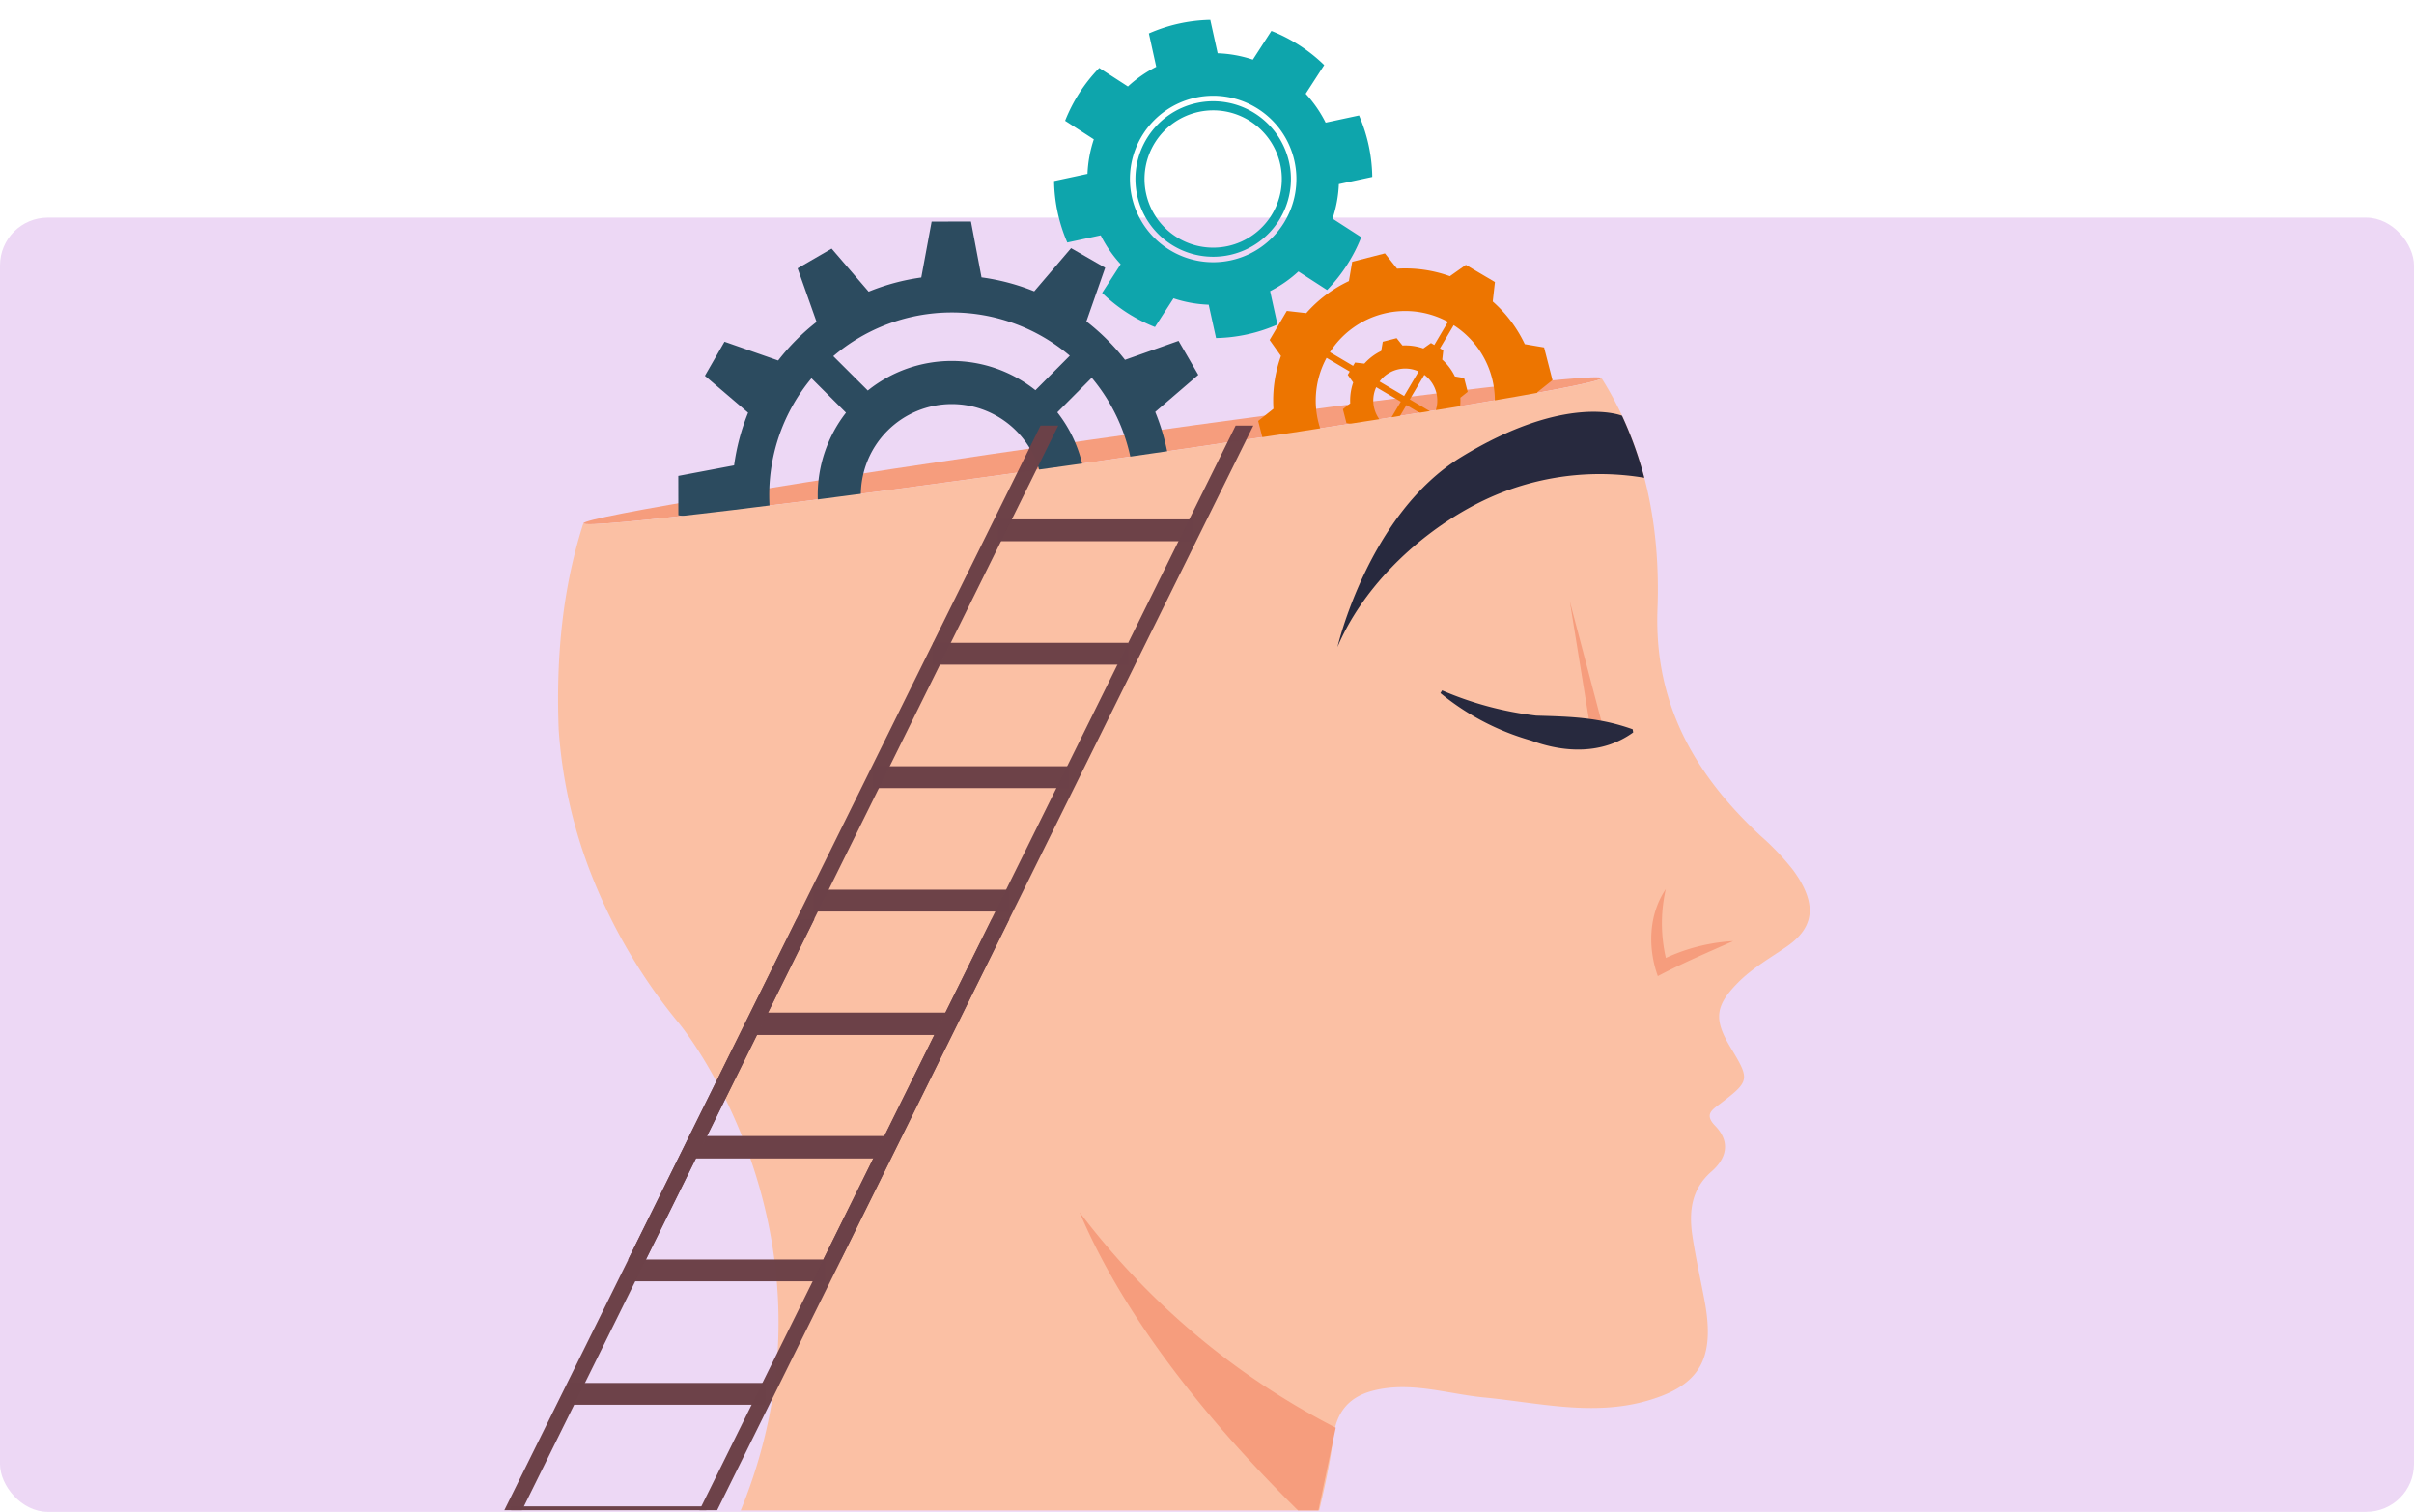 <svg xmlns="http://www.w3.org/2000/svg" xmlns:xlink="http://www.w3.org/1999/xlink" width="505" height="316.303" viewBox="0 0 505 316.303">
  <defs>
    <clipPath id="clip-path">
      <rect id="Rectángulo_379259" data-name="Rectángulo 379259" width="295" height="316" transform="translate(910 795.284)" fill="#fff" stroke="#707070" stroke-width="1"/>
    </clipPath>
    <clipPath id="clip-path-2">
      <rect id="Rectángulo_379288" data-name="Rectángulo 379288" width="683.512" height="505.74" fill="none"/>
    </clipPath>
    <clipPath id="clip-path-3">
      <rect id="Rectángulo_379260" data-name="Rectángulo 379260" width="683.421" height="455.312" fill="none"/>
    </clipPath>
    <clipPath id="clip-path-4">
      <path id="Trazado_641776" data-name="Trazado 641776" d="M1168.167,935.7l.078.095-33.34,4.733c.182,1.277-47.353,9.115-106.172,17.505S922.083,972.187,921.9,970.91c0-.031.02-.066.071-.1l-25.275,3.6-2.654,203.676h297.916l-22.883-242.518Z" transform="translate(-894.042 -935.568)" fill="none"/>
    </clipPath>
    <clipPath id="clip-path-6">
      <rect id="Rectángulo_379262" data-name="Rectángulo 379262" width="40.826" height="4.57" fill="none"/>
    </clipPath>
    <clipPath id="clip-path-7">
      <rect id="Rectángulo_379264" data-name="Rectángulo 379264" width="40.828" height="4.57" fill="none"/>
    </clipPath>
    <clipPath id="clip-path-9">
      <rect id="Rectángulo_379268" data-name="Rectángulo 379268" width="40.828" height="4.568" fill="none"/>
    </clipPath>
    <clipPath id="clip-path-12">
      <rect id="Rectángulo_379273" data-name="Rectángulo 379273" width="89.996" height="174.508" fill="none"/>
    </clipPath>
    <clipPath id="clip-path-13">
      <rect id="Rectángulo_379274" data-name="Rectángulo 379274" width="89.994" height="174.508" fill="none"/>
    </clipPath>
  </defs>
  <g id="Grupo_1075281" data-name="Grupo 1075281" transform="translate(-289.5 -838.284)">
    <g id="Grupo_1074808" data-name="Grupo 1074808" transform="translate(289.5 859.284)">
      <g id="Image_Place_Holder" data-name="Image Place Holder" transform="translate(0 24.534)">
        <rect id="Image_Place_Holder-2" data-name="Image Place Holder" width="505" height="270.769" rx="10" fill="#edd8f5"/>
      </g>
    </g>
    <g id="Enmascarar_grupo_1074707" data-name="Enmascarar grupo 1074707" transform="translate(-520 43)" clip-path="url(#clip-path)">
      <g id="Grupo_1074871" data-name="Grupo 1074871" transform="translate(-209 -85.716)">
        <g id="Grupo_1074870" data-name="Grupo 1074870" transform="translate(909 742)" clip-path="url(#clip-path-2)">
          <g id="Grupo_1074820" data-name="Grupo 1074820" transform="translate(0.092 -0.028)">
            <g id="Grupo_1074819" data-name="Grupo 1074819" clip-path="url(#clip-path-3)">
              <path id="Trazado_641765" data-name="Trazado 641765" d="M1016.315,987.111c.182,1.277,48.013-4.489,106.832-12.879S1229.5,958,1229.319,956.727s-48.012,4.489-106.832,12.879-106.354,16.228-106.172,17.505" transform="translate(-784.852 -738.584)" fill="#f69d7d"/>
              <path id="Trazado_641766" data-name="Trazado 641766" d="M1664.858,845.951a27.49,27.49,0,0,1,11.049,1.57l3.342-2.367,6.081,3.593-.461,4.071a27.536,27.536,0,0,1,6.705,8.921l4.034.688,1.76,6.841-3.2,2.55a27.482,27.482,0,0,1-1.571,11.049l2.368,3.342-3.593,6.081-4.072-.463a27.482,27.482,0,0,1-8.921,6.706l-.687,4.036-6.842,1.758-2.549-3.2a27.488,27.488,0,0,1-11.048-1.572l-3.344,2.369-6.081-3.595.463-4.071a27.442,27.442,0,0,1-6.7-8.92l-4.036-.688-1.758-6.841,3.2-2.549a27.478,27.478,0,0,1,1.571-11.05l-2.368-3.342,3.594-6.081,4.068.462a27.472,27.472,0,0,1,8.922-6.705l.689-4.035,6.842-1.759Zm-14.043,17.468,4.844,2.862.411-.693,1.948.223a11.435,11.435,0,0,1,3.52-2.646l.329-1.933,2.9-.745,1.222,1.533a11.469,11.469,0,0,1,4.358.62l1.6-1.134.694.409,2.861-4.843a18.728,18.728,0,0,0-24.69,6.348m10.384,6.137,5.135,3.034,3.036-5.135a6.694,6.694,0,0,0-8.171,2.1m6.327,3.739,5.135,3.034a6.69,6.69,0,0,0-2.1-8.169ZM1678.2,879.6l4.844,2.862a18.728,18.728,0,0,0-6.348-24.69l-2.863,4.843.694.409-.222,1.951a11.481,11.481,0,0,1,2.647,3.519l1.933.33.744,2.9-1.533,1.221a11.464,11.464,0,0,1-.622,4.359l1.135,1.6Zm4.138,4.054-4.842-2.864-.411.694-1.95-.222a11.436,11.436,0,0,1-3.519,2.645l-.331,1.933-2.9.747-1.22-1.535a11.491,11.491,0,0,1-4.361-.62l-1.6,1.134-.694-.411L1657.651,890a18.724,18.724,0,0,0,24.689-6.346m-10.382-6.137-5.135-3.035-3.036,5.135a6.693,6.693,0,0,0,8.171-2.1m-6.328-3.739-5.135-3.035a6.693,6.693,0,0,0,2.1,8.171Zm-10.675-6.309-4.843-2.863a18.728,18.728,0,0,0,6.347,24.692l2.861-4.844-.693-.41.223-1.95a11.467,11.467,0,0,1-2.647-3.52l-1.932-.33-.746-2.9,1.534-1.221a11.471,11.471,0,0,1,.621-4.359l-1.136-1.6Z" transform="translate(-1263.187 -650.711)" fill="#ed7500" fill-rule="evenodd"/>
              <path id="Trazado_641767" data-name="Trazado 641767" d="M1482.654,635.356a26.12,26.12,0,0,1,7.363,1.33l3.881-6.006a33.463,33.463,0,0,1,11.05,7.141l-3.879,6a26.15,26.15,0,0,1,4.177,6.044l6.989-1.5A33.571,33.571,0,0,1,1515,661.227l-6.992,1.5a26.138,26.138,0,0,1-1.323,7.226l6.005,3.88a33.461,33.461,0,0,1-7.14,11.051l-6-3.879a26.187,26.187,0,0,1-5.923,4.117l1.539,6.981a33.536,33.536,0,0,1-12.848,2.832l-1.539-6.981a26.131,26.131,0,0,1-7.363-1.33l-3.88,6.005a33.45,33.45,0,0,1-11.05-7.141l3.88-6a26.2,26.2,0,0,1-4.178-6.044l-6.989,1.5a33.551,33.551,0,0,1-2.768-12.861l6.991-1.5a26.148,26.148,0,0,1,1.324-7.227l-6.005-3.88a33.461,33.461,0,0,1,7.14-11.05l6,3.879a26.145,26.145,0,0,1,5.922-4.117l-1.539-6.981a33.541,33.541,0,0,1,12.848-2.832Zm-4.44,10.417a16.266,16.266,0,1,0,19.387,12.383,16.266,16.266,0,0,0-19.387-12.383m.41,1.86a14.361,14.361,0,1,0,17.117,10.933,14.36,14.36,0,0,0-17.117-10.933m-.658-2.983a17.415,17.415,0,1,0,20.756,13.258,17.416,17.416,0,0,0-20.756-13.258" transform="translate(-1118.516 -485.18)" fill="#0ea5ac" fill-rule="evenodd"/>
              <path id="Trazado_641768" data-name="Trazado 641768" d="M1156.393,813.535l8.229-.015,2.208,11.679a45.733,45.733,0,0,1,11.02,2.923l7.713-9.033,7.135,4.1-3.932,11.22a46.283,46.283,0,0,1,8.076,8.042l11.206-3.969,4.127,7.119-9.006,7.746a45.7,45.7,0,0,1,2.969,11.01l11.685,2.165.014,8.226-11.676,2.209a45.753,45.753,0,0,1-2.927,11.02l9.033,7.713-4.1,7.133-11.223-3.927a46.273,46.273,0,0,1-8.044,8.07l3.971,11.209-7.119,4.128-7.748-9.006A45.642,45.642,0,0,1,1167,916.264l-2.162,11.686-8.231.015-2.208-11.679a45.718,45.718,0,0,1-11.017-2.926l-7.715,9.036-7.133-4.1,3.93-11.224a46.161,46.161,0,0,1-8.073-8.041L1113.18,903l-4.127-7.116,9.006-7.746a45.67,45.67,0,0,1-2.969-11.011l-11.683-2.163-.015-8.229,11.677-2.208a45.7,45.7,0,0,1,2.926-11.02l-9.035-7.712,4.1-7.133,11.221,3.928a46.339,46.339,0,0,1,8.042-8.071l-3.969-11.209,7.118-4.127,7.748,9.006a45.6,45.6,0,0,1,11.008-2.964Zm33.49,32.669-7.2,7.226a28.05,28.05,0,0,1-.144,34.8l7.219,7.192a38.194,38.194,0,0,0,.124-49.223m-11.778,2.61,7.191-7.218a38.187,38.187,0,0,0-49.474.093l7.218,7.19a28.048,28.048,0,0,1,35.065-.065m-34.724,44.064-7.2,7.224a38.193,38.193,0,0,0,48.969-.09l-7.226-7.2a28.053,28.053,0,0,1-34.545.065m-11.821,2.656,7.191-7.22a28.046,28.046,0,0,1-.272-34.8l-7.224-7.2a38.186,38.186,0,0,0,.306,49.22m29.017-43.819a19.027,19.027,0,1,0,19.064,18.995,19.028,19.028,0,0,0-19.064-18.995" transform="translate(-852.089 -628.142)" fill="#2c4b5f" fill-rule="evenodd"/>
              <path id="Trazado_641769" data-name="Trazado 641769" d="M1583.832,1067.312a15.016,15.016,0,0,1,6.037.858l1.826-1.293,3.323,1.963-.252,2.224a15.045,15.045,0,0,1,3.664,4.875l2.2.376.961,3.738-1.75,1.393a15.021,15.021,0,0,1-.859,6.038l1.294,1.826-1.963,3.323-2.225-.253a15.018,15.018,0,0,1-4.875,3.664l-.376,2.205-3.739.96-1.393-1.75a15.02,15.02,0,0,1-6.037-.859l-1.827,1.295-3.323-1.964.253-2.225a15,15,0,0,1-3.663-4.874l-2.205-.376-.961-3.738,1.75-1.393a15.017,15.017,0,0,1,.859-6.038l-1.294-1.826,1.964-3.323,2.223.253a15.007,15.007,0,0,1,4.875-3.664l.377-2.2,3.738-.961Zm-7.673,9.544,2.646,1.564.224-.379,1.065.122a6.247,6.247,0,0,1,1.923-1.446l.18-1.056,1.585-.407.668.838a6.265,6.265,0,0,1,2.381.339l.876-.62.379.223,1.563-2.646a10.233,10.233,0,0,0-13.491,3.469m5.674,3.354,2.806,1.657,1.659-2.806a3.657,3.657,0,0,0-4.465,1.148m3.457,2.043,2.806,1.657a3.655,3.655,0,0,0-1.148-4.463Zm5.833,3.447,2.647,1.564a10.234,10.234,0,0,0-3.469-13.491l-1.564,2.646.379.224-.121,1.066a6.27,6.27,0,0,1,1.446,1.923l1.057.18.406,1.585-.837.667a6.259,6.259,0,0,1-.34,2.382l.62.875Zm2.261,2.215-2.646-1.565-.224.379-1.065-.121a6.25,6.25,0,0,1-1.923,1.445l-.181,1.056-1.585.408-.667-.839a6.281,6.281,0,0,1-2.383-.339l-.874.62-.379-.224-1.563,2.646a10.23,10.23,0,0,0,13.49-3.467m-5.673-3.353-2.806-1.659-1.659,2.806a3.656,3.656,0,0,0,4.465-1.147m-3.457-2.043-2.806-1.658a3.657,3.657,0,0,0,1.148,4.465Zm-5.833-3.447-2.646-1.564a10.233,10.233,0,0,0,3.468,13.492l1.563-2.647-.378-.224.121-1.065a6.265,6.265,0,0,1-1.446-1.923l-1.056-.18-.407-1.585.838-.667a6.274,6.274,0,0,1,.339-2.382l-.621-.875Z" transform="translate(-1210.803 -822.759)" fill="#2a62bf" fill-rule="evenodd"/>
            </g>
          </g>
          <g id="Grupo_1074822" data-name="Grupo 1074822" transform="translate(203.696 213.157)">
            <g id="Grupo_1074821" data-name="Grupo 1074821" clip-path="url(#clip-path-4)">
              <path id="Trazado_641770" data-name="Trazado 641770" d="M1009.265,800.933c24.633-36.4,59.118-52.984,99.206-56.066a94.023,94.023,0,0,1,11.232-.181l.22.006c16.527.746,32.605,5.725,48.035,13.289,4.149,2.034,8.229,4.257,12.271,6.546,28.371,16.067,44.155,40.736,42.816,76.879-.751,20.285,8.281,35.049,21.622,47.458a52.064,52.064,0,0,1,6.785,7.167q.39.533.757,1.093c.141.215.288.423.423.645,3.671,6,2.914,10.457-2.562,14.231-3.509,2.419-7.212,4.5-10.283,7.632-4.69,4.788-4.993,7.613-1.413,13.535,4.03,6.666,4.008,6.939-2.184,11.675-1.662,1.271-3.422,2.227-1.087,4.633,3.435,3.539,2.206,6.993-.752,9.572-4.152,3.62-4.777,8.264-4,13.457.68,4.53,1.683,9,2.531,13.5,2.286,12.144-.9,17.781-11.87,20.971-11.452,3.33-22.849.446-34.27-.656-7.655-.739-15.192-3.4-23.023-1.464-5.084,1.258-7.892,4.368-8.545,10.061-.952,8.3-3.424,16.24-4.836,24.411-1.151,6.664-4.054,8.745-10.055,8.476-5.03-.225-12.223-.332-20.57-.364h-.234c-32.3-.118-81.706.865-90.512.387-7.166-.389-3.688-4.861-.385-11.806,26.806-56.347-5.123-101.766-10.352-108.121a113.937,113.937,0,0,1-18.029-30.518,101.73,101.73,0,0,1-7.014-30.76c-1.031-26.245,4.067-47.946,16.073-65.69" transform="translate(-970.502 -788.107)" fill="#fbc0a4"/>
              <path id="Trazado_641771" data-name="Trazado 641771" d="M1928.928,1188.633l-6.978-26.5,4.377,27.047Z" transform="translate(-1687.754 -1110.516)" fill="#f69d7d"/>
              <path id="Trazado_641772" data-name="Trazado 641772" d="M1768.172,989.017a78.07,78.07,0,0,1,4.67,12.989,56.278,56.278,0,0,0-36.869,6.422c-11.464,6.379-22.215,16.907-27.325,28.99,0,0,6.474-27.881,25.883-39.748,21.952-13.422,33.641-8.652,33.641-8.652" transform="translate(-1523.05 -976.203)" fill="#27293e"/>
              <path id="Trazado_641773" data-name="Trazado 641773" d="M1525.487,1768.352a157.078,157.078,0,0,1-53.579-45.074c10.173,24.155,30.275,47.705,49.229,65.809" transform="translate(-1340.248 -1543.808)" fill="#f69d7d"/>
              <path id="Trazado_641774" data-name="Trazado 641774" d="M2013.9,1437.407a38.584,38.584,0,0,0-15.559,4.245l1.867.8a32.246,32.246,0,0,1-.407-15.916c-3.593,5.284-3.8,12.3-1.663,18.2,5.065-2.685,10.521-4.992,15.763-7.331" transform="translate(-1745.52 -1314.673)" fill="#f69d7d"/>
              <path id="Trazado_641775" data-name="Trazado 641775" d="M1803.18,1244.613a52.322,52.322,0,0,0,18.976,9.924c7,2.6,14.952,2.923,21.346-1.695l-.1-.657c-7.035-2.521-13.084-2.648-20.185-2.858a70.163,70.163,0,0,1-19.69-5.281l-.348.566" transform="translate(-1596.044 -1173.764)" fill="#27293e"/>
            </g>
          </g>
          <g id="Grupo_1074869" data-name="Grupo 1074869" transform="translate(0.092 -0.028)">
            <g id="Grupo_1074868" data-name="Grupo 1074868" clip-path="url(#clip-path-3)">
              <path id="Trazado_641777" data-name="Trazado 641777" d="M988.983,1064.274" transform="translate(-763.748 -816.6)" fill="#f69d7d"/>
              <g id="Grupo_1074825" data-name="Grupo 1074825" transform="translate(279.651 325.163)" opacity="0.99">
                <g id="Grupo_1074824" data-name="Grupo 1074824">
                  <g id="Grupo_1074823" data-name="Grupo 1074823" clip-path="url(#clip-path-6)">
                    <rect id="Rectángulo_379261" data-name="Rectángulo 379261" width="40.828" height="4.57" transform="translate(-0.001)" fill="#6c4148"/>
                  </g>
                </g>
              </g>
              <g id="Grupo_1074828" data-name="Grupo 1074828" transform="translate(267.319 350.989)" opacity="0.99">
                <g id="Grupo_1074827" data-name="Grupo 1074827">
                  <g id="Grupo_1074826" data-name="Grupo 1074826" clip-path="url(#clip-path-7)">
                    <rect id="Rectángulo_379263" data-name="Rectángulo 379263" width="40.828" height="4.57" transform="translate(0 0)" fill="#6c4148"/>
                  </g>
                </g>
              </g>
              <g id="Grupo_1074831" data-name="Grupo 1074831" transform="translate(254.3 376.815)" opacity="0.99">
                <g id="Grupo_1074830" data-name="Grupo 1074830">
                  <g id="Grupo_1074829" data-name="Grupo 1074829" clip-path="url(#clip-path-7)">
                    <rect id="Rectángulo_379265" data-name="Rectángulo 379265" width="40.828" height="4.57" fill="#6c4148"/>
                  </g>
                </g>
              </g>
              <g id="Grupo_1074834" data-name="Grupo 1074834" transform="translate(318.231 247.687)" opacity="0.99">
                <g id="Grupo_1074833" data-name="Grupo 1074833">
                  <g id="Grupo_1074832" data-name="Grupo 1074832" clip-path="url(#clip-path-9)">
                    <rect id="Rectángulo_379267" data-name="Rectángulo 379267" width="40.828" height="4.57" transform="translate(0.001 -0.001)" fill="#6c4148"/>
                  </g>
                </g>
              </g>
              <g id="Grupo_1074837" data-name="Grupo 1074837" transform="translate(304.597 273.513)" opacity="0.99">
                <g id="Grupo_1074836" data-name="Grupo 1074836">
                  <g id="Grupo_1074835" data-name="Grupo 1074835" clip-path="url(#clip-path-7)">
                    <rect id="Rectángulo_379269" data-name="Rectángulo 379269" width="40.828" height="4.57" transform="translate(0 -0.001)" fill="#6c4148"/>
                  </g>
                </g>
              </g>
              <g id="Grupo_1074840" data-name="Grupo 1074840" transform="translate(292.1 299.338)" opacity="0.99">
                <g id="Grupo_1074839" data-name="Grupo 1074839">
                  <g id="Grupo_1074838" data-name="Grupo 1074838" clip-path="url(#clip-path-7)">
                    <rect id="Rectángulo_379271" data-name="Rectángulo 379271" width="40.828" height="4.57" transform="translate(0 0)" fill="#6c4148"/>
                  </g>
                </g>
              </g>
              <g id="Grupo_1074843" data-name="Grupo 1074843" transform="translate(240.787 228.07)" opacity="0.99">
                <g id="Grupo_1074842" data-name="Grupo 1074842">
                  <g id="Grupo_1074841" data-name="Grupo 1074841" clip-path="url(#clip-path-12)">
                    <path id="Trazado_641779" data-name="Trazado 641779" d="M1143.539,1000.9l-86.3,174.508h3.7l86.3-174.508Z" transform="translate(-1057.243 -1000.901)" fill="#6c4148"/>
                  </g>
                </g>
              </g>
              <g id="Grupo_1074846" data-name="Grupo 1074846" transform="translate(281.604 228.07)" opacity="0.99">
                <g id="Grupo_1074845" data-name="Grupo 1074845">
                  <g id="Grupo_1074844" data-name="Grupo 1074844" clip-path="url(#clip-path-13)">
                    <path id="Trazado_641780" data-name="Trazado 641780" d="M1322.684,1000.9l-86.3,174.508h3.7l86.3-174.508Z" transform="translate(-1236.389 -1000.901)" fill="#6c4148"/>
                  </g>
                </g>
              </g>
              <g id="Grupo_1074849" data-name="Grupo 1074849" transform="translate(228.668 428.353)" opacity="0.99">
                <g id="Grupo_1074848" data-name="Grupo 1074848">
                  <g id="Grupo_1074847" data-name="Grupo 1074847" clip-path="url(#clip-path-7)">
                    <rect id="Rectángulo_379275" data-name="Rectángulo 379275" width="40.828" height="4.57" transform="translate(0)" fill="#6c4148"/>
                  </g>
                </g>
              </g>
              <g id="Grupo_1074852" data-name="Grupo 1074852" transform="translate(216.336 454.178)" opacity="0.99">
                <g id="Grupo_1074851" data-name="Grupo 1074851">
                  <g id="Grupo_1074850" data-name="Grupo 1074850" clip-path="url(#clip-path-7)">
                    <rect id="Rectángulo_379277" data-name="Rectángulo 379277" width="40.828" height="4.57" transform="translate(0 0)" fill="#6c4148"/>
                  </g>
                </g>
              </g>
              <g id="Grupo_1074855" data-name="Grupo 1074855" transform="translate(267.25 350.876)" opacity="0.99">
                <g id="Grupo_1074854" data-name="Grupo 1074854">
                  <g id="Grupo_1074853" data-name="Grupo 1074853" clip-path="url(#clip-path-7)">
                    <rect id="Rectángulo_379279" data-name="Rectángulo 379279" width="40.828" height="4.57" transform="translate(0 0)" fill="#6c4148"/>
                  </g>
                </g>
              </g>
              <g id="Grupo_1074858" data-name="Grupo 1074858" transform="translate(253.616 376.701)" opacity="0.99">
                <g id="Grupo_1074857" data-name="Grupo 1074857">
                  <g id="Grupo_1074856" data-name="Grupo 1074856" clip-path="url(#clip-path-6)">
                    <rect id="Rectángulo_379281" data-name="Rectángulo 379281" width="40.828" height="4.57" transform="translate(-0.001 0)" fill="#6c4148"/>
                  </g>
                </g>
              </g>
              <g id="Grupo_1074861" data-name="Grupo 1074861" transform="translate(241.117 402.527)" opacity="0.99">
                <g id="Grupo_1074860" data-name="Grupo 1074860">
                  <g id="Grupo_1074859" data-name="Grupo 1074859" clip-path="url(#clip-path-7)">
                    <rect id="Rectángulo_379283" data-name="Rectángulo 379283" width="40.828" height="4.57" transform="translate(0.001)" fill="#6c4148"/>
                  </g>
                </g>
              </g>
              <g id="Grupo_1074864" data-name="Grupo 1074864" transform="translate(189.805 331.26)" opacity="0.99">
                <g id="Grupo_1074863" data-name="Grupo 1074863">
                  <g id="Grupo_1074862" data-name="Grupo 1074862" clip-path="url(#clip-path-13)">
                    <path id="Trazado_641781" data-name="Trazado 641781" d="M919.774,1453.808l-86.3,174.508h3.7l86.3-174.508Z" transform="translate(-833.479 -1453.808)" fill="#6c4148"/>
                  </g>
                </g>
              </g>
              <g id="Grupo_1074867" data-name="Grupo 1074867" transform="translate(230.621 331.26)" opacity="0.99">
                <g id="Grupo_1074866" data-name="Grupo 1074866">
                  <g id="Grupo_1074865" data-name="Grupo 1074865" clip-path="url(#clip-path-12)">
                    <path id="Trazado_641782" data-name="Trazado 641782" d="M1098.919,1453.808l-86.3,174.508h3.7l86.3-174.508Z" transform="translate(-1012.623 -1453.808)" fill="#6c4148"/>
                  </g>
                </g>
              </g>
            </g>
          </g>
        </g>
      </g>
    </g>
  </g>
</svg>
